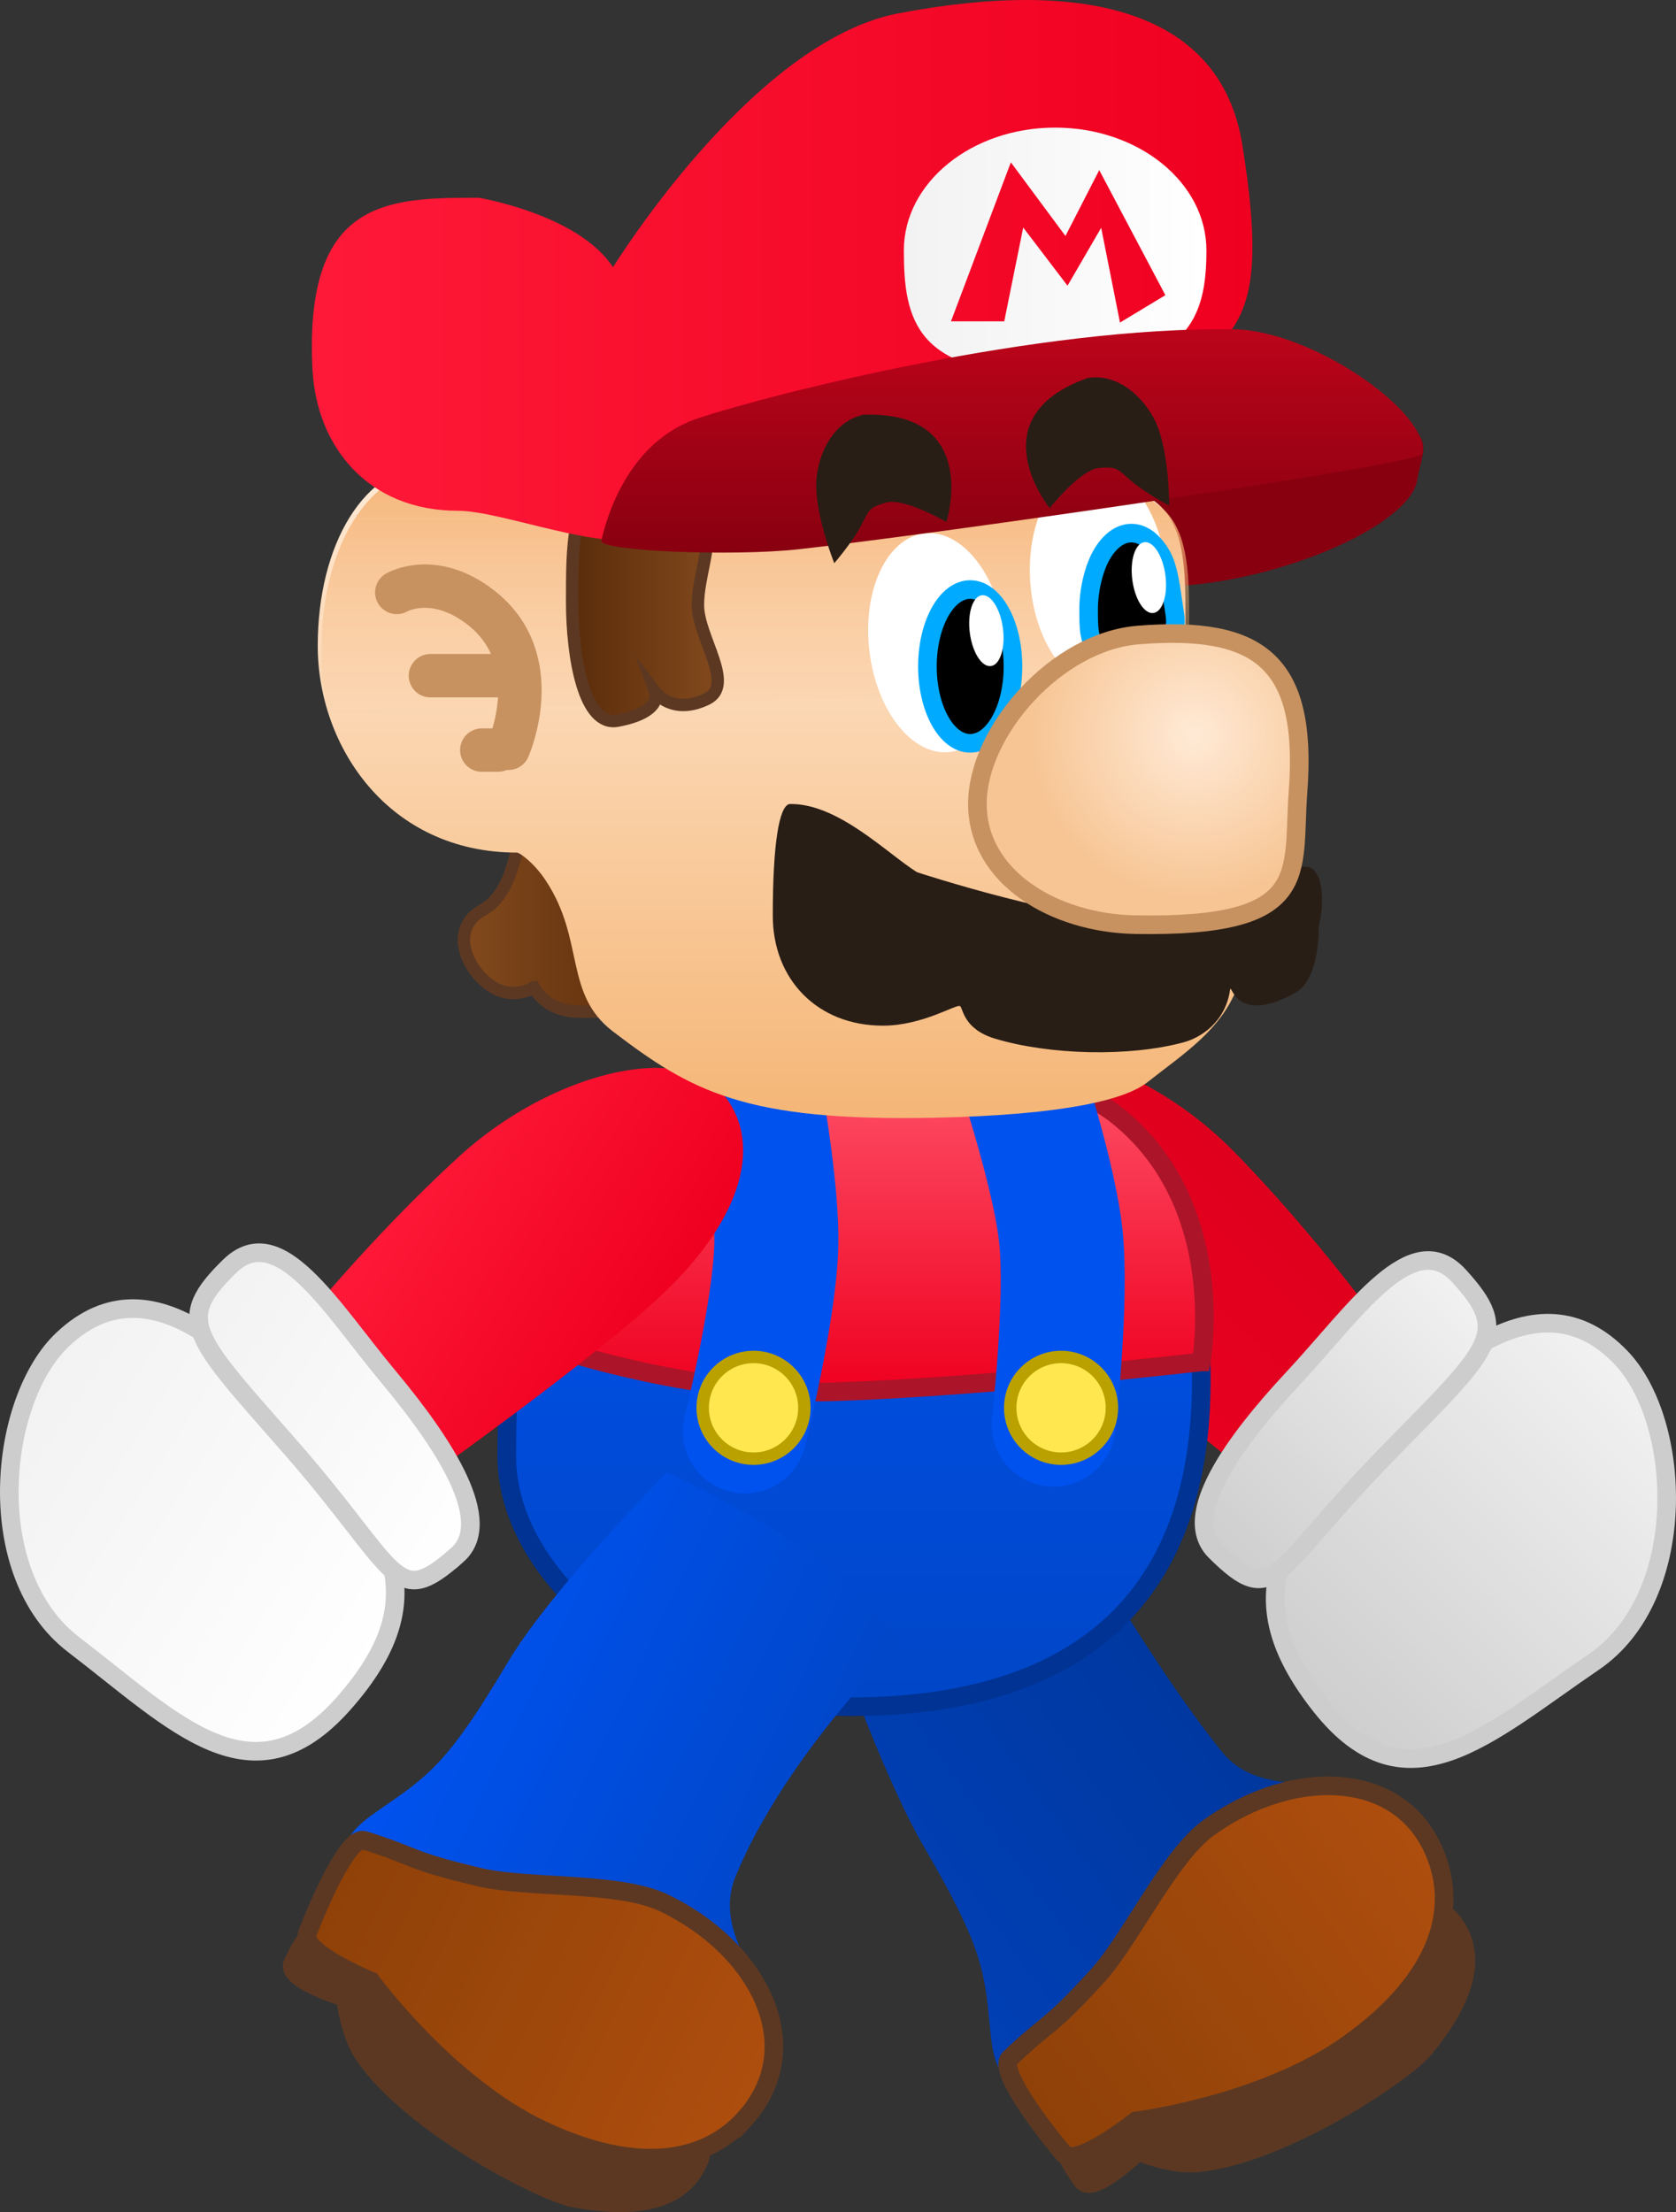 <svg version="1.1" xmlns="http://www.w3.org/2000/svg" xmlns:xlink="http://www.w3.org/1999/xlink" width="135.158" height="178.364" viewBox="0,0,135.158,178.364"><rect x="0" y="0" width="135.158" height="178.364" fill="#333333" stroke="none"/><defs><linearGradient x1="240.762" y1="241" x2="269.026" y2="220.805" gradientUnits="userSpaceOnUse" id="color-1"><stop offset="0" stop-color="#003fb5"/><stop offset="1" stop-color="#00379d"/></linearGradient><linearGradient x1="252.313" y1="256.976" x2="283.915" y2="234.396" gradientUnits="userSpaceOnUse" id="color-2"><stop offset="0" stop-color="#8e4108"/><stop offset="1" stop-color="#ae4e0e"/></linearGradient><linearGradient x1="254.968" y1="193.046" x2="268.505" y2="179.4" gradientUnits="userSpaceOnUse" id="color-3"><stop offset="0" stop-color="#e8001f"/><stop offset="1" stop-color="#df001e"/></linearGradient><linearGradient x1="275.861" y1="224.635" x2="302.006" y2="198.278" gradientUnits="userSpaceOnUse" id="color-4"><stop offset="0" stop-color="#cecece"/><stop offset="1" stop-color="#f2f2f2"/></linearGradient><linearGradient x1="266.776" y1="211.399" x2="287.623" y2="190.383" gradientUnits="userSpaceOnUse" id="color-5"><stop offset="0" stop-color="#cecece"/><stop offset="1" stop-color="#f2f2f2"/></linearGradient><linearGradient x1="237.982" y1="173.908" x2="237.982" y2="224.278" gradientUnits="userSpaceOnUse" id="color-6"><stop offset="0" stop-color="#0052ef"/><stop offset="1" stop-color="#0046c7"/></linearGradient><linearGradient x1="240.188" y1="171.468" x2="240.188" y2="198.903" gradientUnits="userSpaceOnUse" id="color-7"><stop offset="0" stop-color="#ff556b"/><stop offset="1" stop-color="#ef0020"/></linearGradient><linearGradient x1="201.423" y1="180.946" x2="221.592" y2="194.022" gradientUnits="userSpaceOnUse" id="color-8"><stop offset="0" stop-color="#ff1938"/><stop offset="1" stop-color="#ef0020"/></linearGradient><linearGradient x1="170.051" y1="200.517" x2="199.857" y2="219.841" gradientUnits="userSpaceOnUse" id="color-9"><stop offset="0" stop-color="#f2f2f2"/><stop offset="1" stop-color="#ffffff"/></linearGradient><linearGradient x1="184.395" y1="193.037" x2="208.369" y2="208.58" gradientUnits="userSpaceOnUse" id="color-10"><stop offset="0" stop-color="#f2f2f2"/><stop offset="1" stop-color="#ffffff"/></linearGradient><linearGradient x1="203.774" y1="221.151" x2="235.154" y2="236.05" gradientUnits="userSpaceOnUse" id="color-11"><stop offset="0" stop-color="#0052ef"/><stop offset="1" stop-color="#0046c7"/></linearGradient><linearGradient x1="195.556" y1="238.718" x2="230.642" y2="255.377" gradientUnits="userSpaceOnUse" id="color-12"><stop offset="0" stop-color="#8e4108"/><stop offset="1" stop-color="#ae4e0e"/></linearGradient><linearGradient x1="206.518" y1="160.778" x2="222.245" y2="160.778" gradientUnits="userSpaceOnUse" id="color-13"><stop offset="0" stop-color="#82491d"/><stop offset="1" stop-color="#5a2c0a"/></linearGradient><linearGradient x1="232.319" y1="124.078" x2="232.319" y2="176.817" gradientUnits="userSpaceOnUse" id="color-14"><stop offset="0" stop-color="#ffead6"/><stop offset="1" stop-color="#f5b677"/></linearGradient><linearGradient x1="230.051" y1="124.373" x2="230.051" y2="144.256" gradientUnits="userSpaceOnUse" id="color-15"><stop offset="0" stop-color="#f5b477"/><stop offset="1" stop-color="#f5b477" stop-opacity="0"/></linearGradient><linearGradient x1="215.25" y1="135.578" x2="226.99" y2="135.578" gradientUnits="userSpaceOnUse" id="color-16"><stop offset="0" stop-color="#5a2c0a"/><stop offset="1" stop-color="#82491d"/></linearGradient><linearGradient x1="194.262" y1="108.445" x2="270.11" y2="108.445" gradientUnits="userSpaceOnUse" id="color-17"><stop offset="0" stop-color="#ff1938"/><stop offset="1" stop-color="#ef0020"/></linearGradient><linearGradient x1="242" y1="106.862" x2="266.4" y2="106.862" gradientUnits="userSpaceOnUse" id="color-18"><stop offset="0" stop-color="#f2f2f2"/><stop offset="1" stop-color="#ffffff"/></linearGradient><linearGradient x1="250.719" y1="113.208" x2="250.719" y2="131.223" gradientUnits="userSpaceOnUse" id="color-19"><stop offset="0" stop-color="#bc041a"/><stop offset="1" stop-color="#880010"/></linearGradient><linearGradient x1="245.8" y1="106.214" x2="263.088" y2="106.214" gradientUnits="userSpaceOnUse" id="color-20"><stop offset="0" stop-color="#f40828"/><stop offset="1" stop-color="#f10323"/></linearGradient><radialGradient cx="265.367" cy="145.905" r="13.171" gradientUnits="userSpaceOnUse" id="color-21"><stop offset="0" stop-color="#ffead6"/><stop offset="1" stop-color="#f7c594"/></radialGradient></defs><g transform="translate(-169.11,-86.665)"><g data-paper-data="{&quot;isPaintingLayer&quot;:true}" fill-rule="nonzero" stroke-linejoin="miter" stroke-miterlimit="10" stroke-dasharray="" stroke-dashoffset="0" style="mix-blend-mode: normal"><g data-paper-data="{&quot;origPos&quot;:null,&quot;origRot&quot;:0}" stroke-linecap="butt"><path d="M267.637,227.899c2.856,3.567 8.094,2.021 8.559,2.949c1.882,3.752 1.978,7.275 -2.48,12.86c-5.523,6.918 -11.295,10.346 -20.112,11.137c-6.005,0.539 -3.819,-4.264 -5.522,-10.048c-0.611,-2.075 -1.738,-4.556 -4.478,-9.251c-3.426,-5.87 -7.63,-18.018 -7.63,-18.018c0,0 3.867,-3.76 8.103,-6.884c4.223,-3.046 9.68,-4.32 9.68,-4.32c0,0 7.279,13.331 13.88,21.577z" data-paper-data="{&quot;origPos&quot;:null}" fill="url(#color-1)" stroke="none" stroke-width="0"/><path d="M286.372,241.794c2.266,3.172 0.106,6.973 -2.351,9.999c-1.61,1.984 -11.534,8.644 -18.377,9.266c-2.124,0.193 -4.763,-0.929 -4.763,-0.929c0,0 -3.657,3.546 -4.492,2.352c-0.663,-0.948 -1.831,-2.533 -1.269,-3.673c2.423,-4.906 11.722,-11.543 16.174,-14.723c6.111,-4.367 12.862,-5.393 15.077,-2.292z" data-paper-data="{&quot;origPos&quot;:null}" fill="#5c3822" stroke="#5c3822" stroke-width="1.5"/><path d="M285.058,236.714c1.541,4.507 -0.279,9.816 -7.188,14.753c-6.909,4.936 -17.163,6.21 -17.163,6.21c0,0 -4.814,3.837 -5.832,2.626c-2.107,-2.506 -5.252,-6.806 -4.347,-7.666c3.338,-3.175 2.996,-2.172 7.108,-6.677c2.662,-2.917 5.772,-9.662 8.985,-11.958c6.909,-4.936 15.9,-4.71 18.437,2.712z" data-paper-data="{&quot;origPos&quot;:null}" fill="url(#color-2)" stroke="#5c3822" stroke-width="1.5"/></g><g data-paper-data="{&quot;index&quot;:null,&quot;origRot&quot;:0}" stroke-linecap="butt"><path d="M247.895,173.061c3.795,-3.722 13.886,-0.517 20.701,6.433c6.815,6.95 12.256,14.574 12.256,14.574l-11.261,11.3c0,0 -11.988,-9.564 -17.469,-15.154c-6.815,-6.95 -8.022,-13.431 -4.226,-17.153z" data-paper-data="{&quot;origRot&quot;:0,&quot;origPos&quot;:null}" fill="url(#color-3)" stroke="none" stroke-width="0"/><g data-paper-data="{&quot;origPos&quot;:null}" stroke="#cdcdcd" stroke-width="1.5"><path d="M278.304,203.999c6.395,-6.874 14.689,-15.024 21.529,-7.871c4.962,5.189 5.55,19.28 -2.215,24.557c-8.474,5.759 -15.106,12.25 -21.997,3.53c-6.434,-8.142 -3.713,-13.343 2.683,-20.216z" data-paper-data="{&quot;origRot&quot;:0}" fill="url(#color-4)"/><path d="M273.45,197.737c4.944,-5.301 9.552,-12.313 13.316,-8.195c4.211,4.606 2.652,5.732 -5.642,14.195c-9.448,9.64 -9.138,12.834 -13.998,8.009c-2.838,-2.817 1.38,-8.708 6.324,-14.009z" data-paper-data="{&quot;origRot&quot;:0}" fill="url(#color-5)"/></g></g><g data-paper-data="{&quot;origPos&quot;:null}"><path d="M265.978,197.078c0.392,21.174 -13.112,27.2 -28.3,27.2c-15.188,0 -27.7,-10.038 -27.7,-20.2c0,-11.024 1.319,-19.8 9.821,-26.816c6.335,-5.228 15.465,-2.784 23.679,-2.784c15.188,0 22.116,1.845 22.5,22.6z" data-paper-data="{&quot;origPos&quot;:null}" fill="url(#color-6)" stroke="#003393" stroke-width="1.5" stroke-linecap="butt"/><path d="M265.978,196.478c0,0 -17.244,2 -29.4,2.4c-11.15,0.367 -22.4,-3.4 -22.4,-3.4c0,0 -0.986,-13.796 6.985,-19.16c5.215,-3.51 11.08,-4.659 18.615,-4.84c7.535,-0.181 15.729,2.139 19.522,5.212c8.96,7.259 6.678,19.788 6.678,19.788z" data-paper-data="{&quot;origPos&quot;:null}" fill="url(#color-7)" stroke="#ac1429" stroke-width="1.5" stroke-linecap="butt"/><path d="M252.086,175.37c0,0 2.14,6.84 2.572,10.953c0.555,5.283 -0.58,15.208 -0.58,15.208" data-paper-data="{&quot;origPos&quot;:null,&quot;origRot&quot;:0}" fill="none" stroke="#0052ef" stroke-width="10" stroke-linecap="round"/><path d="M230.578,175.878c0,0 1.24,7.059 1.137,11.193c-0.132,5.31 -2.537,15.007 -2.537,15.007" data-paper-data="{&quot;origPos&quot;:null}" fill="none" stroke="#0052ef" stroke-width="10" stroke-linecap="round"/><path d="M225.778,200.178c0,-2.264 1.836,-4.1 4.1,-4.1c2.264,0 4.1,1.836 4.1,4.1c0,2.264 -1.836,4.1 -4.1,4.1c-2.264,0 -4.1,-1.836 -4.1,-4.1z" data-paper-data="{&quot;origPos&quot;:null}" fill="#ffe84f" stroke="#baa100" stroke-width="1" stroke-linecap="butt"/><path d="M250.578,200.178c0,-2.264 1.836,-4.1 4.1,-4.1c2.264,0 4.1,1.836 4.1,4.1c0,2.264 -1.836,4.1 -4.1,4.1c-2.264,0 -4.1,-1.836 -4.1,-4.1z" data-paper-data="{&quot;origPos&quot;:null}" fill="#ffe84f" stroke="#baa100" stroke-width="1" stroke-linecap="butt"/></g><g data-paper-data="{&quot;origRot&quot;:0}" stroke-linecap="butt"><path d="M222.016,191.502c-5.783,5.278 -18.281,14.163 -18.281,14.163l-10.619,-11.906c0,0 5.854,-7.311 13.044,-13.873c7.19,-6.562 17.442,-9.204 21.026,-5.277c3.584,3.926 2.02,10.331 -5.17,16.893z" data-paper-data="{&quot;origRot&quot;:0,&quot;origPos&quot;:null}" fill="url(#color-8)" stroke="none" stroke-width="0"/><g data-paper-data="{&quot;origPos&quot;:null}" stroke="#cdcdcd" stroke-width="1.5"><path d="M196.819,224.017c-7.363,8.325 -13.626,1.477 -21.768,-4.742c-7.461,-5.699 -6.093,-19.736 -0.852,-24.642c7.225,-6.763 15.055,1.833 21.06,9.051c6.005,7.217 8.434,12.56 1.559,20.334z" data-paper-data="{&quot;origRot&quot;:0,&quot;origPos&quot;:null}" fill="url(#color-9)"/><path d="M205.992,212.036c-5.12,4.548 -4.633,1.376 -13.533,-8.772c-7.813,-8.909 -9.307,-10.119 -4.847,-14.485c3.986,-3.903 8.198,3.354 12.842,8.92c4.643,5.566 8.529,11.682 5.539,14.338z" data-paper-data="{&quot;origRot&quot;:0,&quot;origPos&quot;:null}" fill="url(#color-10)"/></g></g><g data-paper-data="{&quot;origPos&quot;:null,&quot;origRot&quot;:0}" stroke-linecap="butt"><path d="M228.416,237.992c-1.731,4.229 2.164,8.057 1.579,8.914c-2.366,3.468 -5.399,5.263 -12.446,4.077c-8.729,-1.468 -14.53,-4.849 -19.503,-12.172c-3.387,-4.987 1.873,-5.409 6.101,-9.707c1.517,-1.542 3.138,-3.732 5.912,-8.407c3.468,-5.846 12.83,-15.325 12.83,-15.325c0,0 6.876,3.197 11.01,6.179c3.262,2.353 7.942,7.492 7.942,7.492c0,0 -9.423,9.173 -13.425,18.948z" data-paper-data="{&quot;origPos&quot;:null}" fill="url(#color-11)" stroke="none" stroke-width="0"/><path d="M225.368,261.117c-1.672,3.522 -6.044,3.479 -9.883,2.801c-2.516,-0.444 -13.158,-5.884 -17.024,-11.564c-1.2,-1.763 -1.501,-4.615 -1.501,-4.615c0,0 -4.876,-1.474 -4.238,-2.784c0.506,-1.04 1.325,-2.831 2.594,-2.893c5.465,-0.265 15.783,4.641 20.725,6.988c6.785,3.222 10.96,8.624 9.326,12.066z" data-paper-data="{&quot;origPos&quot;:null}" fill="#5c3822" stroke="#5c3822" stroke-width="1.5"/><path d="M229.171,257.502c-3.192,3.536 -8.716,4.524 -16.387,0.882c-7.671,-3.642 -13.764,-11.987 -13.764,-11.987c0,0 -5.692,-2.344 -5.128,-3.822c1.168,-3.059 3.399,-7.896 4.59,-7.523c4.396,1.376 3.353,1.564 9.288,2.97c3.843,0.911 11.249,0.353 14.817,2.047c7.671,3.642 11.839,11.612 6.584,17.434z" data-paper-data="{&quot;origPos&quot;:null}" fill="url(#color-12)" stroke="#5c3822" stroke-width="1.5"/></g><g data-paper-data="{&quot;origPos&quot;:null}"><path d="M283.4,125.354c-0.568,3.793 -11.89,8.6 -20.8,8.6c-7.18,0 -5.4,-6.755 -5.4,-10.4c0,-3.645 14.07,-2.85 21.25,-2.85c7.18,0 5.318,2.195 4.95,4.65z" data-paper-data="{&quot;origPos&quot;:null}" fill="#880010" stroke="none" stroke-width="0" stroke-linecap="butt"/><path d="M212.159,166.266c0,0 -1.7,1.171 -3.583,-0.197c-1.883,-1.368 -3.247,-4.531 -0.521,-6.042c3.26,-1.807 2.415,-7.885 4.298,-6.517c0,0 7.233,1.022 7.791,3.915c0,0 3.051,8.357 1.801,9.693c0,0 -1.782,1.322 -6.427,1.102c-2.517,-0.119 -3.357,-1.954 -3.357,-1.954z" data-paper-data="{&quot;origRot&quot;:0}" fill="url(#color-13)" stroke="#5c3822" stroke-width="1" stroke-linecap="butt"/><path d="M214.983,127.637c4.314,1.007 37.243,-2.168 43.037,-1.846c8.572,0.476 6.202,8.214 6.807,16.777c0.696,9.846 7.563,14.33 4.114,23.579c-1.33,3.566 -4.321,5.432 -7.311,7.787c-1.696,1.336 -6.429,2.634 -17.217,2.856c-15.25,0.314 -19.574,-2.156 -25.861,-6.947c-3.992,-3.043 -2.25,-7.366 -5.426,-12.173c-0.973,-1.474 -2.127,-2.26 -2.322,-2.26c-10.37,0 -16.071,-8.566 -16.071,-16.667c0,-8.1 3.701,-14.667 9.5,-14.667c5.799,0 9.25,3.209 10.75,3.56z" data-paper-data="{&quot;origPos&quot;:null}" fill="url(#color-14)" stroke="none" stroke-width="0" stroke-linecap="butt"/><path d="M215.279,127.933c4.314,1.007 37.243,-2.168 43.037,-1.846c8.303,0.461 6.34,7.736 6.759,15.974c-2.018,0.316 -60.905,1.677 -69.156,2.195c-0.87,-2.142 -0.889,-2.949 -0.889,-5.215c0,-8.1 3.701,-14.667 9.5,-14.667c5.799,0 9.25,3.209 10.75,3.56z" data-paper-data="{&quot;origPos&quot;:null}" fill="url(#color-15)" stroke="none" stroke-width="0" stroke-linecap="butt"/><path d="M263.166,132.844c0.352,4.889 -1.818,9.029 -4.848,9.247c-3.03,0.218 -5.771,-3.568 -6.124,-8.457c-0.352,-4.889 1.818,-9.029 4.848,-9.247c3.03,-0.218 5.771,3.568 6.124,8.457z" data-paper-data="{&quot;origPos&quot;:null,&quot;origRot&quot;:0}" fill="#ffffff" stroke="none" stroke-width="0" stroke-linecap="butt"/><path d="M225.393,135.461c0,2.608 3.058,6.424 0.712,7.564c-2.729,1.327 -4.126,-0.51 -4.126,-0.51c0,0 0.582,1.576 -3.072,2.259c-2.714,0.508 -3.657,-5.182 -3.657,-9.6c0,-4.418 -0.017,-8.698 2.743,-8.8c11.619,-0.429 7.4,4.667 7.4,9.086z" data-paper-data="{&quot;origPos&quot;:null}" fill="url(#color-16)" stroke="#5c3822" stroke-width="1" stroke-linecap="butt"/><path d="M250.143,137.848c0.571,4.868 -1.412,9.101 -4.429,9.455c-3.017,0.354 -5.925,-3.306 -6.496,-8.174c-0.571,-4.868 1.412,-9.101 4.429,-9.455c3.017,-0.354 5.925,3.306 6.496,8.174z" data-paper-data="{&quot;origPos&quot;:null,&quot;origRot&quot;:0}" fill="#ffffff" stroke="none" stroke-width="0" stroke-linecap="butt"/><path d="M247.35,134.2c0.952,0 1.814,0.695 2.439,1.817c0.624,1.122 1.011,2.672 1.011,4.383c0,1.711 -0.387,3.261 -1.011,4.383c-0.625,1.122 -1.487,1.817 -2.439,1.817c-0.952,0 -1.814,-0.695 -2.439,-1.817c-0.624,-1.122 -1.011,-2.672 -1.011,-4.383c0,-1.711 0.387,-3.261 1.011,-4.383c0.625,-1.122 1.487,-1.817 2.439,-1.817z" data-paper-data="{&quot;origPos&quot;:null}" fill="#000000" stroke="#00aaff" stroke-width="1.5" stroke-linecap="butt"/><path d="M260.35,129.65c0.952,0 1.814,0.695 2.439,1.817c0.624,1.122 0.775,2.904 1.011,4.383c0.083,0.539 0.233,1.323 -0.15,1.8c-0.483,0.577 -1.281,0.853 -2,1.1c-1.256,0.26 -2.748,1.037 -3.85,0.4c-0.966,-0.58 -0.89,-2.138 -0.9,-3.3c-0.013,-1.501 0.387,-3.261 1.011,-4.383c0.625,-1.122 1.487,-1.817 2.439,-1.817z" data-paper-data="{&quot;origPos&quot;:null}" fill="#000000" stroke="#00aaff" stroke-width="1.5" stroke-linecap="round"/><path d="M269.293,98.329c2.396,14.945 -0.492,15.794 -8.522,20.579c-11.7,6.971 -27.004,5.56 -39.501,10.973c-3.281,1.421 -11.645,-2.032 -15.221,-2.032c-7.314,0 -11.441,-5.227 -11.743,-11.453c-0.667,-13.733 6.096,-13.787 13.41,-13.787c0,0 8.049,1.334 10.83,5.605c0,0 11.198,-18.219 23.002,-20.47c15.195,-2.897 26.024,-0.147 27.745,10.585z" data-paper-data="{&quot;origPos&quot;:null}" fill="url(#color-17)" stroke="none" stroke-width="0" stroke-linecap="butt"/><path d="M266.4,106.854c0,5.468 -1.463,9.581 -12.2,9.9c-11.335,0.337 -12.2,-4.432 -12.2,-9.9c0,-5.468 5.462,-9.9 12.2,-9.9c6.738,0 12.2,4.432 12.2,9.9z" data-paper-data="{&quot;origPos&quot;:null}" fill="url(#color-18)" stroke="none" stroke-width="0" stroke-linecap="butt"/><path d="M283.8,123.254c-0.2,0.858 -39.343,6.5 -50.3,7.7c-5.325,0.583 -16.1,0.158 -15.9,-0.7c0.739,-3.174 2.805,-8.245 7.9,-9.9c6.157,-2 27.295,-7.38 43.102,-7.138c6.462,0.099 15.937,6.865 15.198,10.038z" data-paper-data="{&quot;origPos&quot;:null}" fill="url(#color-19)" stroke="none" stroke-width="0" stroke-linecap="butt"/><path d="M245.8,112.576l4.828,-12.822l4.404,5.938l2.724,-5.31l5.333,10.082l-3.659,2.21l-1.518,-7.641l-2.715,4.669l-3.572,-4.691l-1.53,7.564z" data-paper-data="{&quot;origPos&quot;:null}" fill="url(#color-20)" stroke="none" stroke-width="0" stroke-linecap="butt"/><path d="M268.305,166.489c-0.371,2.548 -2.296,3.826 -3.742,4.218c-4.412,1.196 -10.839,1.022 -15.216,-0.297c-2.516,-0.758 -2.56,-2.385 -2.803,-2.613c-0.257,-0.24 -2.97,1.567 -6.239,1.567c-5.247,0 -8.875,-3.697 -8.875,-8.875c0,-5.678 0.493,-8.833 1.347,-8.996c3.88,-0.086 7.826,3.952 10.278,5.496c0,0 12.782,4.208 18.753,3.867c0,0 9.639,-4.511 12.626,-4.313c1.482,0.098 1.491,3.203 1.024,4.771c0,0 0.152,4.283 -1.921,5.422c-4.903,2.692 -5.125,-0.985 -5.232,-0.248z" data-paper-data="{&quot;origPos&quot;:null}" fill="#291e16" stroke="#321f12" stroke-width="0" stroke-linecap="butt"/><path d="M273.788,150.489c-0.5,6.618 1.27,10.982 -13.107,10.732c-6.626,-0.115 -12.75,-3.864 -12.75,-9.732c0,-5.868 6.393,-13.11 13,-13.625c9.627,-0.75 13.657,2.037 12.857,12.625z" data-paper-data="{&quot;origPos&quot;:null}" fill="url(#color-21)" stroke="#c79260" stroke-width="1.5" stroke-linecap="butt"/><g data-paper-data="{&quot;origPos&quot;:null}" fill="none" stroke="#c79260" stroke-width="3.5" stroke-linecap="round"><path d="M201.107,134.432c0,0 2.963,-1.73 6.755,1.199c5.438,4.201 2.245,11.372 2.245,11.372" data-paper-data="{&quot;origPos&quot;:null}"/><path d="M209.821,141.146h-6" data-paper-data="{&quot;origPos&quot;:null}"/><path d="M209.25,147.146h-1.286" data-paper-data="{&quot;origPos&quot;:null}"/></g><path d="M240.513,127.201c-1.376,0.41 -1.311,0.605 -1.978,1.875c-0.689,1.311 -2.147,3 -2.147,3c0,0 -1.458,-3.627 -1.458,-6.319c0,-1.828 0.993,-5.014 3.811,-5.653c9.531,-0.321 6.694,8.651 6.694,8.651c0,0 -3.477,-2.023 -4.922,-1.553z" data-paper-data="{&quot;origPos&quot;:null}" fill="#291e16" stroke="none" stroke-width="0" stroke-linecap="butt"/><path d="M257.774,124.395c-1.516,0.089 -4.016,3.241 -4.016,3.241c0,0 -5.915,-7.319 3.077,-10.497c2.857,-0.433 4.944,2.171 5.611,3.874c0.982,2.507 0.948,6.416 0.948,6.416c0,0 -1.973,-1.04 -3.093,-2.01c-1.085,-0.94 -1.096,-1.144 -2.526,-1.025z" data-paper-data="{&quot;origPos&quot;:null,&quot;index&quot;:null,&quot;origRot&quot;:0}" fill="#291e16" stroke="none" stroke-width="0" stroke-linecap="butt"/><path d="M248.289,134.66c0.369,-0.047 0.744,0.23 1.052,0.716c0.308,0.486 0.549,1.18 0.65,1.968c0.101,0.788 0.042,1.521 -0.133,2.068c-0.176,0.548 -0.469,0.91 -0.838,0.958c-0.369,0.047 -0.744,-0.23 -1.052,-0.716c-0.308,-0.486 -0.549,-1.18 -0.65,-1.968c-0.101,-0.788 -0.042,-1.521 0.133,-2.068c0.176,-0.548 0.469,-0.91 0.838,-0.958z" data-paper-data="{&quot;origPos&quot;:null,&quot;origRot&quot;:0}" fill="#ffffff" stroke="#00aaff" stroke-width="0" stroke-linecap="butt"/><path d="M261.392,130.381c0.369,-0.047 0.744,0.23 1.052,0.716c0.308,0.486 0.549,1.18 0.65,1.968c0.101,0.788 0.042,1.521 -0.133,2.068c-0.176,0.548 -0.469,0.91 -0.838,0.958c-0.369,0.047 -0.744,-0.23 -1.052,-0.716c-0.308,-0.486 -0.549,-1.18 -0.65,-1.968c-0.101,-0.788 -0.042,-1.521 0.133,-2.068c0.176,-0.548 0.469,-0.91 0.838,-0.958z" data-paper-data="{&quot;origPos&quot;:null,&quot;origRot&quot;:0}" fill="#ffffff" stroke="#00aaff" stroke-width="0" stroke-linecap="butt"/></g></g></g></svg>